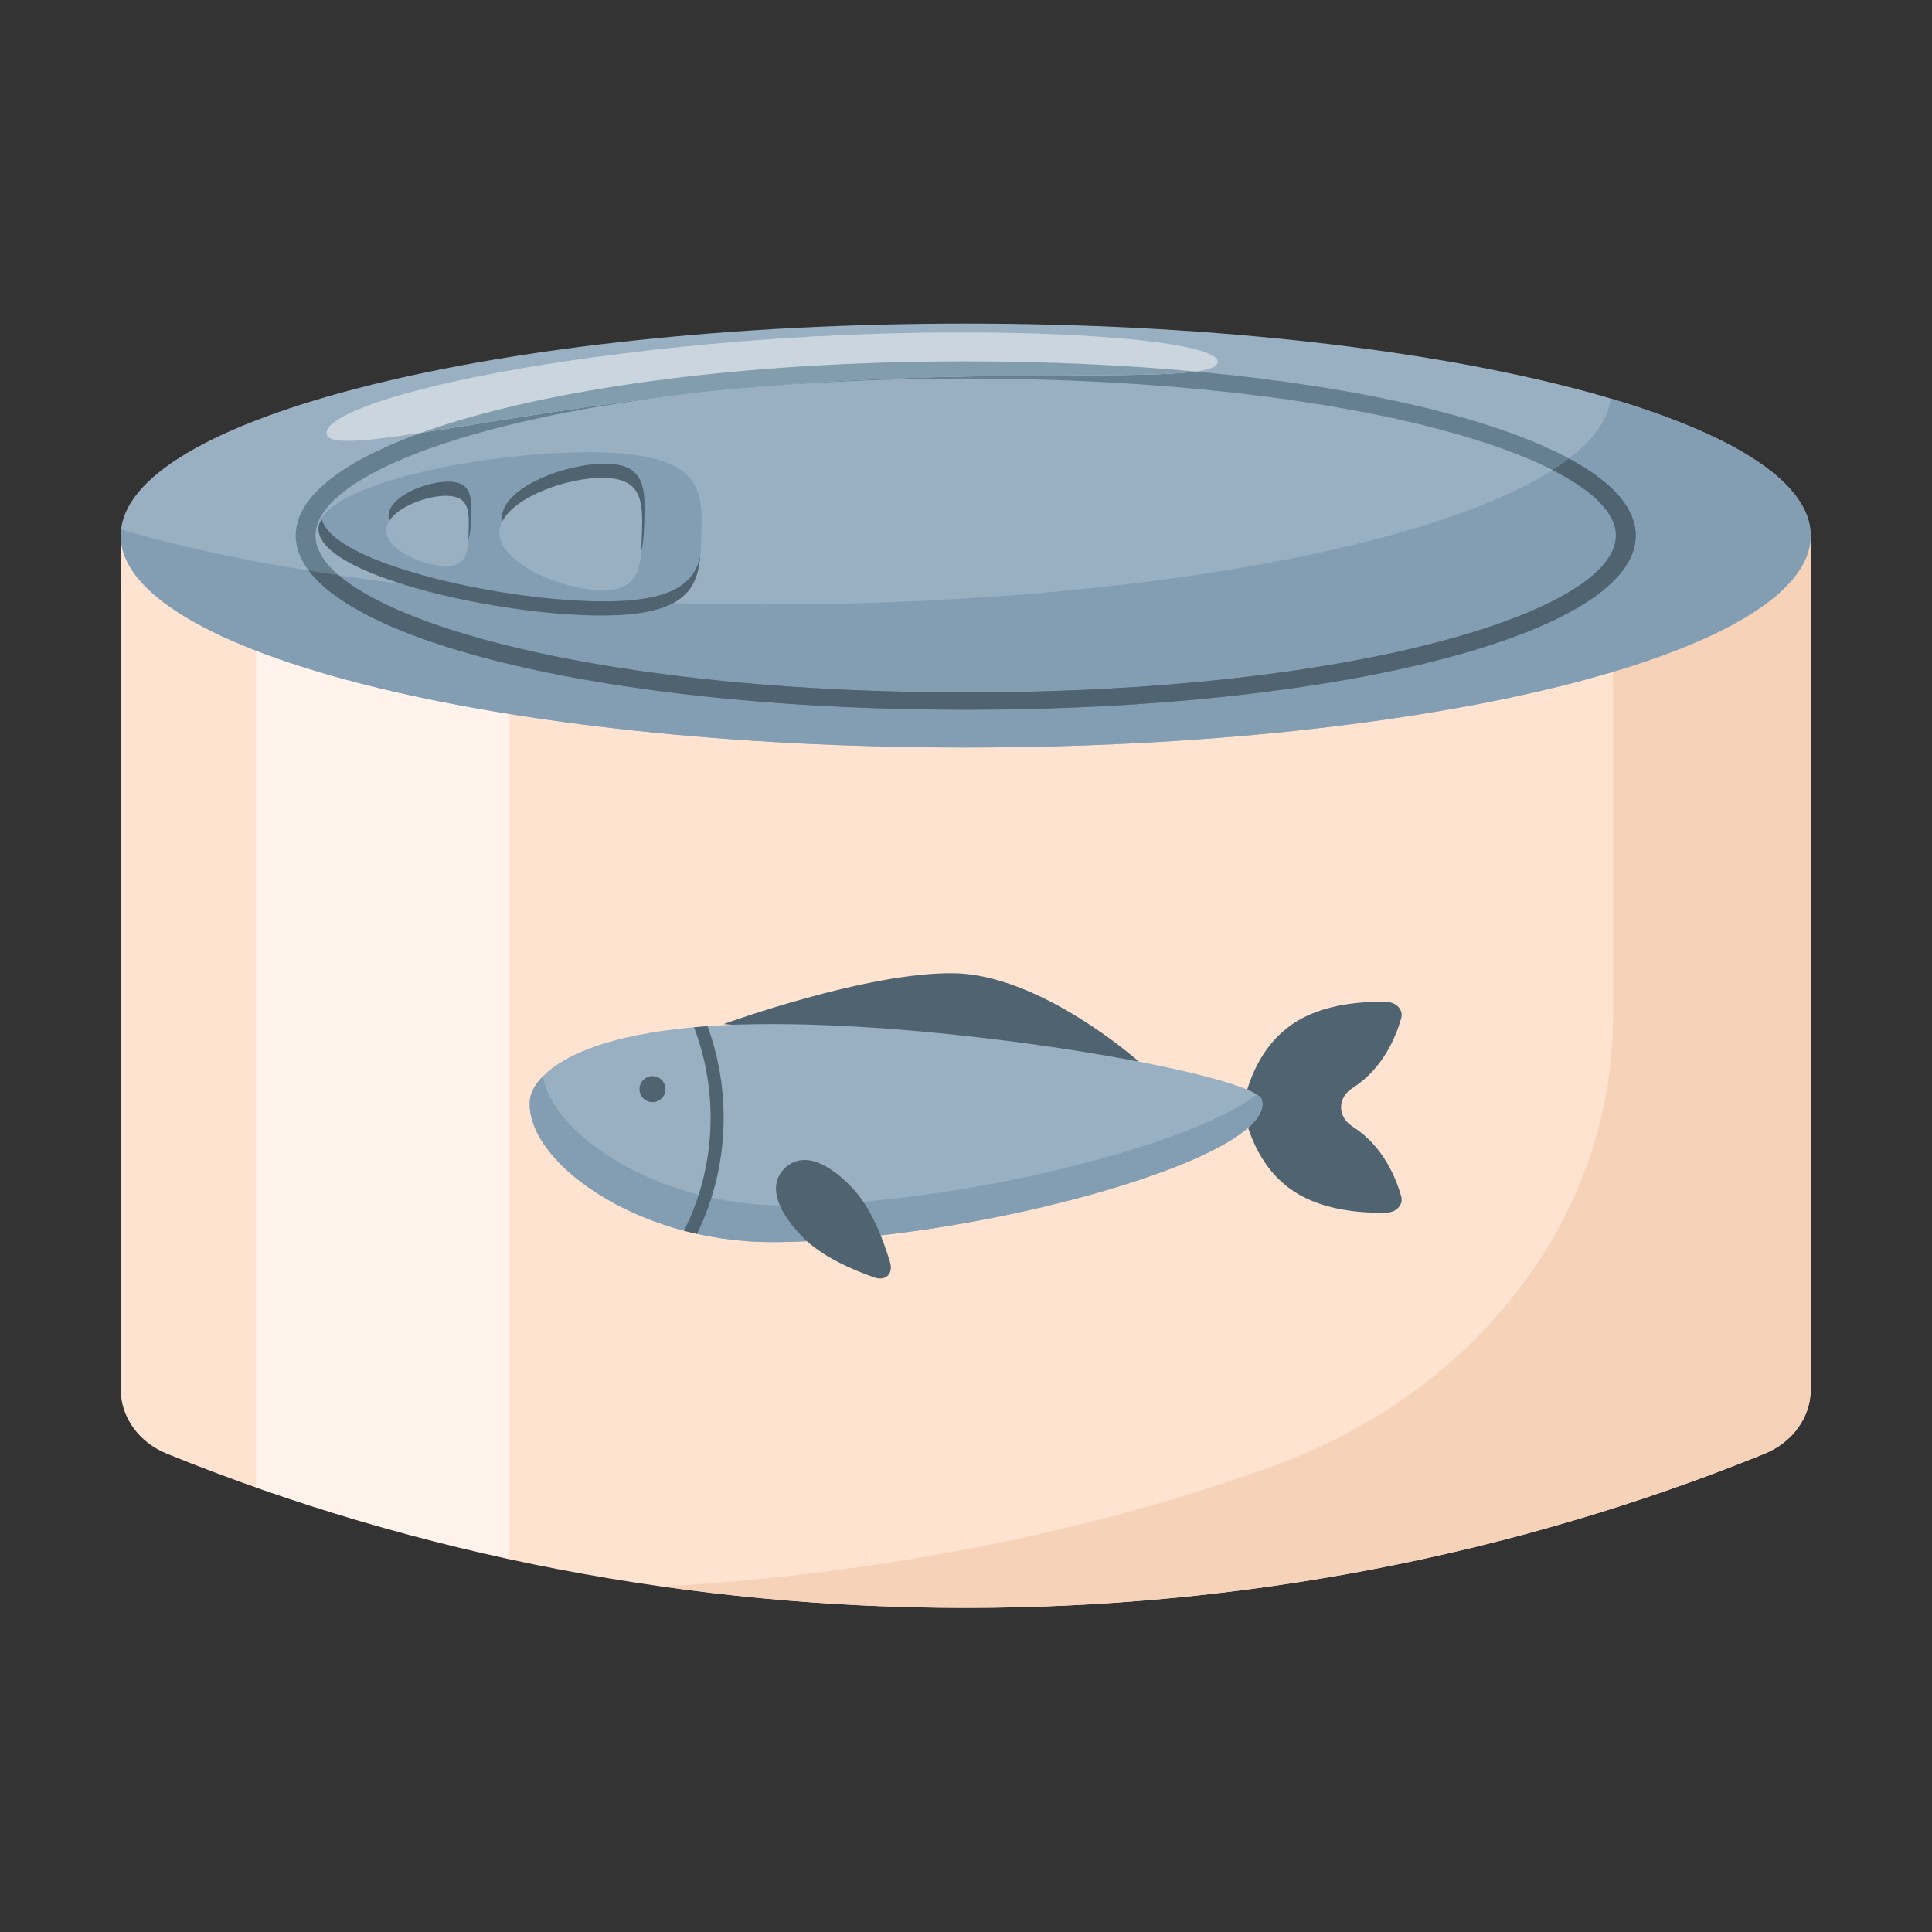 <svg version="1.2" xmlns="http://www.w3.org/2000/svg" viewBox="0 0 2000 2000" width="500" height="500">
	<rect x="0" y="0" width="2000" height="2000" fill="#333333" stroke="none"/>
	<title>5</title>
	<style>
		.s0 { fill: #fde3d0 } 
		.s1 { fill: #f5d2b8 } 
		.s2 { fill: #fff3eb } 
		.s3 { fill: #99afc2 } 
		.s4 { fill: #839eb3 } 
		.s5 { fill: #667f91 } 
		.s6 { fill: #4f6370 } 
		.s7 { fill: #cad5dd } 
		.s8 { fill: #829dad } 
	</style>
	<g id="321353356351 1">
		<g id="&lt;Group&gt;">
			<g id="&lt;Group&gt;">
				<g id="&lt;Group&gt;">
					<path id="&lt;Path&gt;" fill-rule="evenodd" class="s0" d="m1826.6 1504.9c-524.1 212.8-1129.7 212.8-1653.8 0-29.4-12-47.8-38.1-47.8-66.3v-884.2h1749.4v884.2c0 28.2-18.4 54.3-47.8 66.3z"/>
					<path id="&lt;Path&gt;" fill-rule="evenodd" class="s1" d="m1826.6 1504.9c29.4-12 47.8-38.1 47.8-66.3v-884.2h-204.6v498.3c0 200.9-135.5 385.2-348.1 463.5-217 80-452.7 116.1-636 126.1 383.6 54.3 781.4 8.5 1140.9-137.4z"/>
					<path id="&lt;Path&gt;" fill-rule="evenodd" class="s2" d="m265 1539.6c85.8 30.3 173.5 54.6 262.3 73.8v-1059h-262.3z"/>
					<path id="&lt;Path&gt;" fill-rule="evenodd" class="s3" d="m999.7 773.8c-483.7 0-874.7-98.1-874.7-219.4 0-121.3 391-219.4 874.7-219.4 483.7 0 874.7 98.1 874.7 219.4 0 121.3-391 219.4-874.7 219.4z"/>
					<path id="&lt;Path&gt;" fill-rule="evenodd" class="s4" d="m1667.2 412.7c-13.4 118.2-399.4 213-874 213-267.7 0-507.1-30.1-667.6-77.6-0.2 2.1-0.6 4.2-0.6 6.3 0 121.1 391.6 219.4 874.7 219.4 483.1 0 874.7-98.3 874.7-219.4 0-54.1-78-103.5-207.2-141.7z"/>
					<path id="&lt;Compound Path&gt;" fill-rule="evenodd" class="s5" d="m999.7 734.7c-388.9 0-693.6-79.2-693.6-180.3 0-101.1 304.7-180.3 693.6-180.3 388.9 0 693.6 79.2 693.6 180.3 0 101.1-304.7 180.3-693.6 180.3zm0-342.8c-402.7 0-673.1 84-673.1 162.5 0 78.4 270.4 162.4 673.1 162.4 402.6 0 673.1-84 673.1-162.4 0-78.5-270.5-162.5-673.1-162.5z"/>
					<path id="&lt;Path&gt;" fill-rule="evenodd" class="s6" d="m1624.2 474.7c-5.3 4-10.9 8-17 11.9 42.5 21.6 65.6 44.9 65.6 67.8 0 78.4-270.5 162.4-673.1 162.4-332.3 0-574.3-57.2-648.9-121.3q-15.8-2.3-31.2-4.8c63 83.1 339.2 144 680.1 144 388.9 0 693.6-79.2 693.6-180.3 0-28.8-24.8-55.8-69.1-79.7z"/>
					<path id="&lt;Path&gt;" fill-rule="evenodd" class="s7" d="m1260.6 374.1c3.1 26.3-223.3 3.7-478 26.5-254.7 22.9-441.4 74.9-444.5 48.5-3.1-26.3 151.7-71 406.5-93.8 254.7-22.9 512.9-7.6 516 18.8z"/>
					<path id="&lt;Path&gt;" fill-rule="evenodd" class="s8" d="m436.5 447.9c62.2-9.4 150.3-25 254.6-37.6 28.5-3.7 58.4-6.8 89.6-9.5 0.6 0 1.3-0.1 1.9-0.2q1 0 2-0.1 4.6-0.4 9.3-0.8c200.5-16.9 381.2-6.6 443.5-15.1-73.9-6.8-153.8-10.5-237.7-10.5-234.5 0-438.3 28.8-563.2 73.8z"/>
					<g id="&lt;Group&gt;">
						<path id="&lt;Compound Path&gt;" fill-rule="evenodd" class="s4" d="m618.9 468.2c109.4 2.2 108.6 40 107.1 86.6-1.4 46.6-2.8 84.4-112.2 82.3-109.5-2.2-285.5-43.4-284.1-90.1 1.4-46.6 179.7-80.9 289.2-78.8zm3 142.8c40.8 0.8 41.7-25.3 42.6-57.4 1-32.2 1.7-58.2-39-59-40.8-0.8-107.5 24-108.5 56.1-1 32.2 64.2 59.5 104.9 60.3zm-161.5-25c23.6 0.5 24.2-15.8 24.8-35.9 0.6-20.1 1-36.4-22.6-36.9-23.6-0.4-62.2 15.1-62.8 35.2-0.6 20.1 37 37.1 60.6 37.6z"/>
						<g id="&lt;Group&gt;">
							<path id="&lt;Path&gt;" fill-rule="evenodd" class="s6" d="m465 498.6c23.6 0.5 23.2 16.8 22.6 36.9-0.3 8.7-0.6 16.5-2.8 22.8q0.3-4 0.4-8.2c0.6-20.1 1-36.4-22.6-36.9-19.7-0.3-49.6 10.5-59.4 25.8-0.5-1.7-1.1-3.4-1-5.2 0.6-20.1 39.3-35.6 62.8-35.2z"/>
							<path id="&lt;Path&gt;" fill-rule="evenodd" class="s6" d="m627.9 480c40.7 0.8 40 26.8 39.1 59-0.4 12.3-0.8 23.7-3.5 33.1 0.6-5.8 0.8-12 1-18.5 1-32.2 1.7-58.2-39.1-59-35.8-0.7-91.7 18.4-105.3 44.9-0.1-1.2-0.7-2.3-0.7-3.4 1-32.2 67.7-56.9 108.5-56.1z"/>
							<path id="&lt;Path&gt;" fill-rule="evenodd" class="s6" d="m616.2 622.4c79.1 1.6 101.7-17.8 108.7-46.2-3.5 36.2-19.1 62.7-111.1 60.9-109.5-2.2-285.5-43.4-284.1-90.1 0.1-3.4 1.4-6.7 3.3-10 9.8 44.7 177.3 83.4 283.2 85.4z"/>
						</g>
					</g>
				</g>
				<g id="&lt;Group&gt;">
					<path id="&lt;Path&gt;" fill-rule="evenodd" class="s6" d="m749.1 1060.1c0 0 149.6-54.6 239.5-52.6 89.9 2 190.4 91.5 190.4 91.5z"/>
					<path id="&lt;Path&gt;" fill-rule="evenodd" class="s6" d="m1400.8 1166.6q-0.3-0.2-0.6-0.4c-15.9-10.1-15.9-29.9 0-39.9q0.3-0.2 0.6-0.4c31.1-20.1 44.4-52.9 49.8-72.1 2.3-8.3-5-16.3-15-16.6-23.4-0.7-64.4 1.4-95.5 21.5-46.1 29.7-53.1 87.4-53.1 87.4q0 0 0.8 0.1-0.8 0.1-0.8 0.1c0 0 7 57.7 53.1 87.5 31.1 20 72.1 22.2 95.5 21.5 10-0.3 17.3-8.3 15-16.6-5.4-19.2-18.7-52.1-49.8-72.1z"/>
					<path id="&lt;Path&gt;" fill-rule="evenodd" class="s3" d="m1306.1 1138.2c17.8 59.7-298.1 147.6-507.2 147.6-142.3 0-256.5-85.6-250.3-147.6 2.1-20.9 41.1-78.1 250.3-78.1 209.1 0 499.9 53.6 507.2 78.1z"/>
					<path id="&lt;Path&gt;" fill-rule="evenodd" class="s4" d="m1300.9 1132.9c-69.3 54.6-315.9 115-489.2 115-132 0-239.7-73.6-249.7-133.8-9.3 9.5-12.8 18.2-13.4 24.1-6.2 62 108 147.6 250.3 147.6 209.1 0 525-87.9 507.2-147.6-0.5-1.7-2.3-3.5-5.2-5.3z"/>
					<path id="&lt;Path&gt;" fill-rule="evenodd" class="s6" d="m882.4 1229.8c19.7 20.7 32.3 54.4 38.9 76.7 3.7 12.3-4.4 20-16.5 15.8-22-7.7-55-21.8-74.8-42.6-31.7-33.1-31.9-56.8-17.4-70.6 14.5-13.8 38.1-12.5 69.8 20.7z"/>
					<path id="&lt;Path&gt;" fill-rule="evenodd" class="s6" d="m735.6 1157c0 42.2-9.9 82-27.5 117q6.6 1.8 13.4 3.3c17.7-36.2 27.6-77.1 27.6-120.3 0-33.3-5.9-65.3-16.7-94.7q-7.2 0.5-14 1.1c11.1 29 17.2 60.6 17.2 93.6z"/>
					<path id="&lt;Path&gt;" fill-rule="evenodd" class="s6" d="m675.5 1140.9c-7.5 0-13.5-6-13.5-13.4 0-7.5 6-13.5 13.5-13.5 7.4 0 13.4 6 13.4 13.5 0 7.4-6 13.4-13.4 13.4z"/>
				</g>
			</g>
		</g>
	</g>
</svg>
